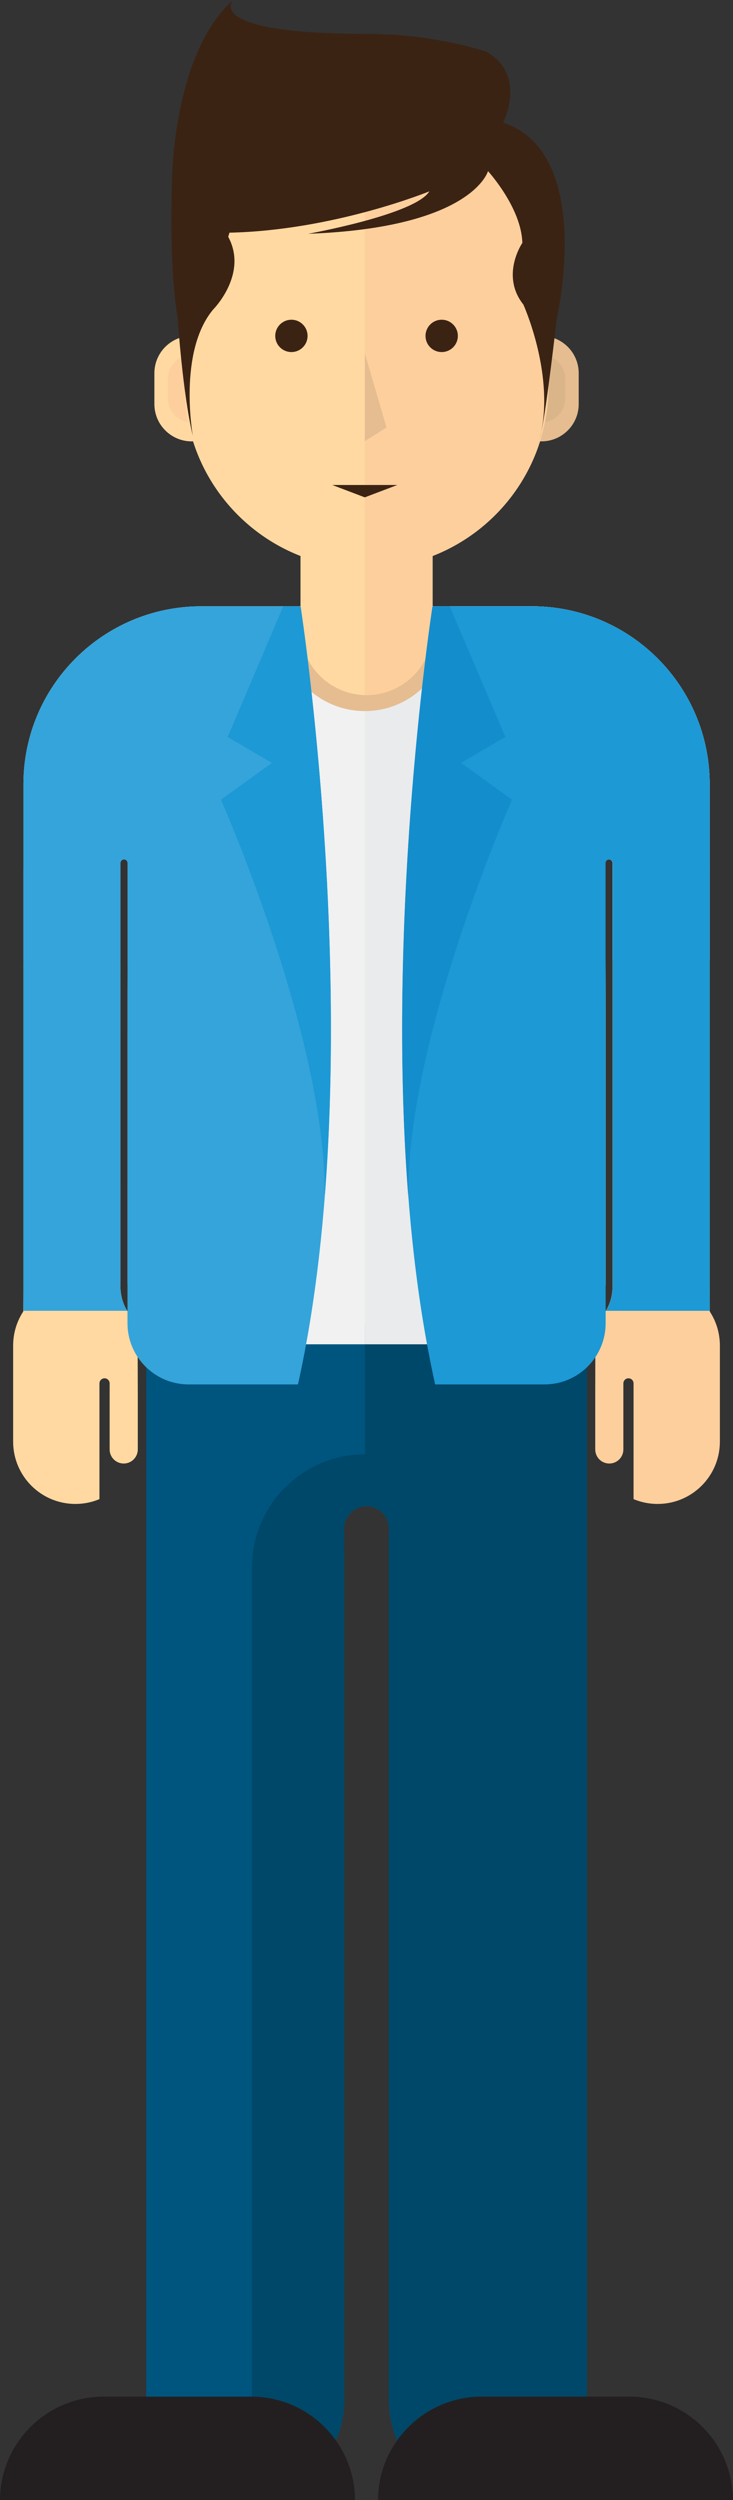 <?xml version="1.0" encoding="utf-8"?>
<!-- Generator: Adobe Illustrator 16.0.4, SVG Export Plug-In . SVG Version: 6.00 Build 0)  -->
<!DOCTYPE svg PUBLIC "-//W3C//DTD SVG 1.0//EN" "http://www.w3.org/TR/2001/REC-SVG-20010904/DTD/svg10.dtd">
<svg version="1.0" xmlns="http://www.w3.org/2000/svg" xmlns:xlink="http://www.w3.org/1999/xlink" x="0px" y="0px"
	 width="146.623px" height="500px" viewBox="0 0 146.623 500" enable-background="new 0 0 146.623 500" xml:space="preserve">
<rect x="0" y="0" width="146.623" height="500" fill="#333333" stroke="none"/>
<g id="advokat">
</g>
<g id="arsitek">
</g>
<g id="creativeprenuer">
</g>
<g id="diplomat">
</g>
<g id="engineer_manager">
</g>
<g id="entreprenuer">
</g>
<g id="it-consultant">
</g>
<g id="manajemen_operasional">
</g>
<g id="public_relation">
</g>
<g id="teknopreneur">
	<g>
		<line fill="none" stroke="#231F20" stroke-miterlimit="10" x1="17.399" y1="301.096" x2="17.399" y2="301.096"/>
		<g>
			<g>
				<path fill="#00557F" d="M29.243,264.93h88.152v215.125c0,10.943-8.87,19.814-19.814,19.814l0,0
					c-10.942,0-19.812-8.871-19.812-19.814V310.221l0.021-1.186v-3.329c0-2.468-2-4.468-4.47-4.468l0,0
					c-2.469,0-4.471,2-4.471,4.468v3.329l0.021,2.264v168.756c0,10.943-8.871,19.814-19.813,19.814l0,0
					c-10.942,0-19.814-8.871-19.814-19.814V264.93"/>
			</g>
		</g>
		<path fill="#F1F1F2" d="M141.959,171.927v-15.095c0-19.652-15.93-35.583-35.584-35.583H40.269
			c-19.652,0-35.584,15.931-35.584,35.583v16.711l-0.004,0.809v17.589h19.42v-0.96v-18.398c0-0.392,0.317-0.707,0.706-0.707
			c0.393,0,0.71,0.315,0.71,0.707v18.398l-0.014,9.528l-0.002,56.102c0,6.76,5.479,12.24,12.24,12.24h71.155
			c6.76,0,12.24-5.48,12.24-12.24V200.51l-0.027-9.528v-18.398c0-0.392,0.318-0.707,0.707-0.707c0.393,0,0.707,0.315,0.707,0.707
			v18.398v1.163h19.438v-17.792L141.959,171.927z"/>
		<path fill="#004869" d="M72.993,290.837c-12.484,0.023-22.603,10.151-22.603,22.643v177.923c0,2.906,0.569,5.677,1.566,8.231
			c9.566-1.409,16.914-9.625,16.914-19.579V311.299l-0.021-2.264v-3.329c0-2.468,2.002-4.468,4.471-4.468c2.47,0,4.47,2,4.47,4.468
			v3.329l-0.021,1.186v169.834c0,10.943,8.87,19.814,19.812,19.814c10.944,0,19.814-8.871,19.814-19.814V264.93H72.993V290.837z"/>
		<path fill="#EAEBEC" d="M121.137,200.51l-0.029-9.528l0.002-18.398c0-0.392,0.318-0.707,0.707-0.707
			c0.393,0,0.707,0.315,0.707,0.707v18.398v1.163h19.438v-17.792l-0.002-2.425v-15.095c0-19.652-15.93-35.583-35.584-35.583H72.974
			v147.602h35.923c6.76,0,12.24-5.48,12.24-12.24V200.51z"/>
		<path fill="#231F20" d="M71.011,500c-0.045-11.434-9.317-20.688-20.759-20.688H20.757C9.318,479.312,0.041,488.566,0,500H71.011z"
			/>
		<path fill="#231F20" d="M146.623,500c-0.039-11.434-9.312-20.688-20.759-20.688H96.375c-11.439,0-20.722,9.254-20.759,20.688
			H146.623z"/>
		<path fill="#FDCF9D" d="M143.141,264.551c-0.313-0.804-0.707-1.562-1.174-2.273v-0.584h-0.001l-0.006-4.245v-65.303h-19.438
			v65.233c0,0,0.077,2.175-1.079,4.315l0,0c-0.158,0.289-0.33,0.576-0.536,0.86c0,0-0.731,1.431-0.921,1.877
			c-0.609,1.427-0.903,3.015-0.903,4.665v2.259l-0.016,7.926v10.603c0,1.554,1.259,2.813,2.812,2.813
			c1.556,0,2.815-1.26,2.815-2.813V279.28v-2.609c0-0.565,0.454-1.021,1.017-1.021c0.566,0,1.021,0.455,1.021,1.021v23.146
			c1.479,0.619,3.105,0.964,4.808,0.964c6.882,0,12.457-5.576,12.457-12.456v-19.229
			C143.996,267.49,143.693,265.959,143.141,264.551z"/>
		<path fill="#FFD9A1" d="M27.541,271.354v-2.259c0-1.65-0.291-3.238-0.904-4.665c-0.189-0.446-0.918-1.877-0.918-1.877
			c-0.206-0.284-0.381-0.571-0.535-0.86c-1.158-2.141-1.083-4.315-1.083-4.315v-65.233H4.681v66.162l-0.021,3.387l-0.004,0.584
			c-0.464,0.711-0.857,1.47-1.171,2.273c-0.553,1.408-0.856,2.939-0.856,4.545v19.229c0,6.88,5.575,12.456,12.455,12.456
			c1.707,0,3.331-0.345,4.808-0.964v-23.146c0-0.565,0.457-1.021,1.021-1.021c0.562,0,1.02,0.455,1.02,1.021l-0.004,2.609v10.603
			c0,1.554,1.264,2.813,2.816,2.813c1.556,0,2.816-1.26,2.816-2.813V279.28L27.541,271.354z"/>
		<path fill="#E5BD90" d="M56.256,121.249v4.246c0,9.231,7.483,16.715,16.714,16.715c9.231,0,16.713-7.484,16.713-16.715v-4.246
			H56.256z"/>
		<g>
			<path fill="#FFD9A1" d="M45.803,80.813c0,4.119-3.341,7.459-7.458,7.459l0,0c-4.12,0-7.462-3.34-7.462-7.459v-6.175
				c0-4.12,3.342-7.459,7.462-7.459l0,0c4.117,0,7.458,3.339,7.458,7.459V80.813z"/>
			<path fill="#FDCF9D" d="M43.107,79.696c0,2.632-2.132,4.766-4.763,4.766l0,0c-2.634,0-4.769-2.133-4.769-4.766v-3.944
				c0-2.631,2.135-4.764,4.769-4.764l0,0c2.631,0,4.763,2.133,4.763,4.764V79.696z"/>
			<path fill="#E5BD90" d="M115.758,80.813c0,4.119-3.339,7.459-7.459,7.459l0,0c-4.12,0-7.462-3.34-7.462-7.459v-6.175
				c0-4.12,3.342-7.459,7.462-7.459l0,0c4.12,0,7.459,3.339,7.459,7.459V80.813z"/>
			<path fill="#DBB58A" d="M113.063,79.697c0,2.631-2.132,4.765-4.765,4.765l0,0c-2.631,0-4.766-2.133-4.766-4.765v-3.945
				c0-2.631,2.135-4.764,4.766-4.764l0,0c2.633,0,4.765,2.133,4.765,4.764V79.697z"/>
			<path fill="#FFD9A1" d="M73.322,16.633c-20.104,0-36.394,16.295-36.394,36.392v24.263c0,15.437,9.617,28.62,23.181,33.909v14.614
				c0,7.294,5.915,13.21,13.213,13.21c7.293,0,13.207-5.916,13.207-13.21v-14.614c13.564-5.288,23.182-18.471,23.182-33.909V53.025
				C109.711,32.928,93.42,16.633,73.322,16.633z"/>
			<path fill="#FDCF9D" d="M109.64,50.84c-0.012-0.219-0.031-0.437-0.049-0.656c-0.039-0.518-0.09-1.033-0.151-1.544
				c-0.027-0.229-0.057-0.458-0.088-0.686c-0.078-0.56-0.17-1.118-0.274-1.672c-0.027-0.146-0.047-0.291-0.078-0.435
				c-0.14-0.702-0.302-1.395-0.479-2.083c-0.033-0.127-0.074-0.253-0.107-0.379c-0.155-0.562-0.319-1.117-0.5-1.667
				c-0.062-0.183-0.124-0.363-0.185-0.544c-0.182-0.525-0.374-1.047-0.58-1.563c-0.057-0.141-0.11-0.283-0.169-0.423
				c-0.545-1.328-1.167-2.615-1.86-3.858c-0.052-0.092-0.106-0.183-0.157-0.274c-0.309-0.541-0.63-1.075-0.965-1.598
				c-0.06-0.091-0.118-0.183-0.175-0.274c-1.196-1.831-2.551-3.55-4.045-5.132c-0.033-0.035-0.065-0.069-0.099-0.103
				c-2.046-2.146-4.345-4.045-6.861-5.644c-0.012-0.008-0.025-0.016-0.037-0.023l-0.912-0.563c-5.43-3.226-11.77-5.083-18.545-5.083
				c-0.119,0-0.237,0.008-0.354,0.009v122.362c0.117,0.003,0.235,0.018,0.354,0.018c7.293,0,13.209-5.916,13.209-13.21v-14.614
				c13.564-5.288,23.181-18.471,23.181-33.909V53.025C109.712,52.291,109.685,51.564,109.64,50.84z"/>
			<g>
				<path fill="#3B2314" d="M108.277,86.3c-0.149,0.626-0.285,1.19-0.398,1.626C108.024,87.386,108.167,86.846,108.277,86.3z"/>
				<path fill="#3B2314" d="M100.648,24.518c0,0,4.918-9.502-3.438-14.219c0,0-52.501-17.59-62.813,26.284
					c0,0-0.673,16.038,1.147,27.158c0,0,1.011,15.164,3.033,23.454c0,0-3.033-16.782,4.044-25.273c0,0,7.075-7.076,3.031-14.557
					c0,0,0.077-0.311,0.247-0.831c20.917-0.45,39.988-8.267,39.988-8.267c-2.83,4.649-24.262,8.491-24.262,8.491
					c32.956-1.213,35.989-12.535,35.989-12.535s6.67,7.279,6.874,14.355c0,0-4.449,6.469,0.202,12.333c0,0,6.033,13.312,3.585,25.39
					c1.058-4.526,3.086-22.559,3.086-22.559S119.046,30.65,100.648,24.518z"/>
				<path fill="#3B2314" d="M107.879,87.926c-0.117,0.431-0.215,0.866-0.355,1.291C107.523,89.217,107.662,88.755,107.879,87.926z"
					/>
			</g>
			<path fill="#3B2314" d="M34.397,36.583c0,0-0.063-25.55,12.224-36.583c0,0-6.52,7.021,28.837,6.771L34.397,36.583z"/>
		</g>
		<polygon fill="#3B2314" points="79.472,96.996 72.968,99.468 66.465,96.996 		"/>
		<polygon fill="#E5BD90" points="72.968,70.644 72.968,88.233 77.308,85.491 		"/>
		<path fill="#3B2314" d="M61.525,67.178c0,1.787-1.449,3.233-3.233,3.233c-1.789,0-3.235-1.446-3.235-3.233
			s1.446-3.235,3.235-3.235C60.076,63.943,61.525,65.392,61.525,67.178z"/>
		<circle fill="#3B2314" cx="88.35" cy="67.178" r="3.235"/>
		<path fill="#34A4DA" d="M60.131,121.312l-0.295-0.062H40.269c-19.652,0-35.584,15.931-35.584,35.583v16.711l-0.004,0.809v87.802
			h6.426h12.994h1.37c-0.097-0.152-0.204-0.306-0.287-0.461c-0.995-1.842-1.079-3.696-1.083-4.184v-0.132v-0.866v-65.53v-18.398
			c0-0.392,0.317-0.707,0.706-0.707c0.393,0,0.71,0.315,0.71,0.707v18.398l-0.014,9.528l-0.002,64.127
			c0,6.759,5.479,12.24,12.24,12.24h21.862C74.121,211.69,60.131,121.312,60.131,121.312z"/>
		<path fill="#1D99D5" d="M60.131,121.312l-0.295-0.062h-3.168l-11.122,26.141l8.86,5.182l-10.199,7.355
			c0,0,21.064,47.644,20.73,79.072l0.07-0.252C69.412,181.276,60.131,121.312,60.131,121.312z"/>
		<path fill="#1D99D5" d="M86.518,121.312l0.295-0.062h19.567c19.651,0,35.582,15.931,35.582,35.583v16.711l0.004,0.809v87.802
			h-6.426h-12.991h-1.371c0.096-0.152,0.203-0.306,0.287-0.461c0.995-1.842,1.08-3.696,1.084-4.184v-0.132v-0.866v-65.53v-18.398
			c0-0.392-0.318-0.707-0.708-0.707c-0.392,0-0.71,0.315-0.71,0.707v18.398l0.014,9.528l0.002,64.127
			c0,6.759-5.479,12.24-12.24,12.24H87.044C72.527,211.69,86.518,121.312,86.518,121.312z"/>
		<path fill="#148DCD" d="M86.502,121.312l0.295-0.062h3.166l11.123,26.141l-8.859,5.182l10.198,7.355
			c0,0-21.064,47.644-20.729,79.072l-0.072-0.252C77.221,181.276,86.502,121.312,86.502,121.312z"/>
	</g>
</g>
<g id="trader2">
</g>
</svg>
